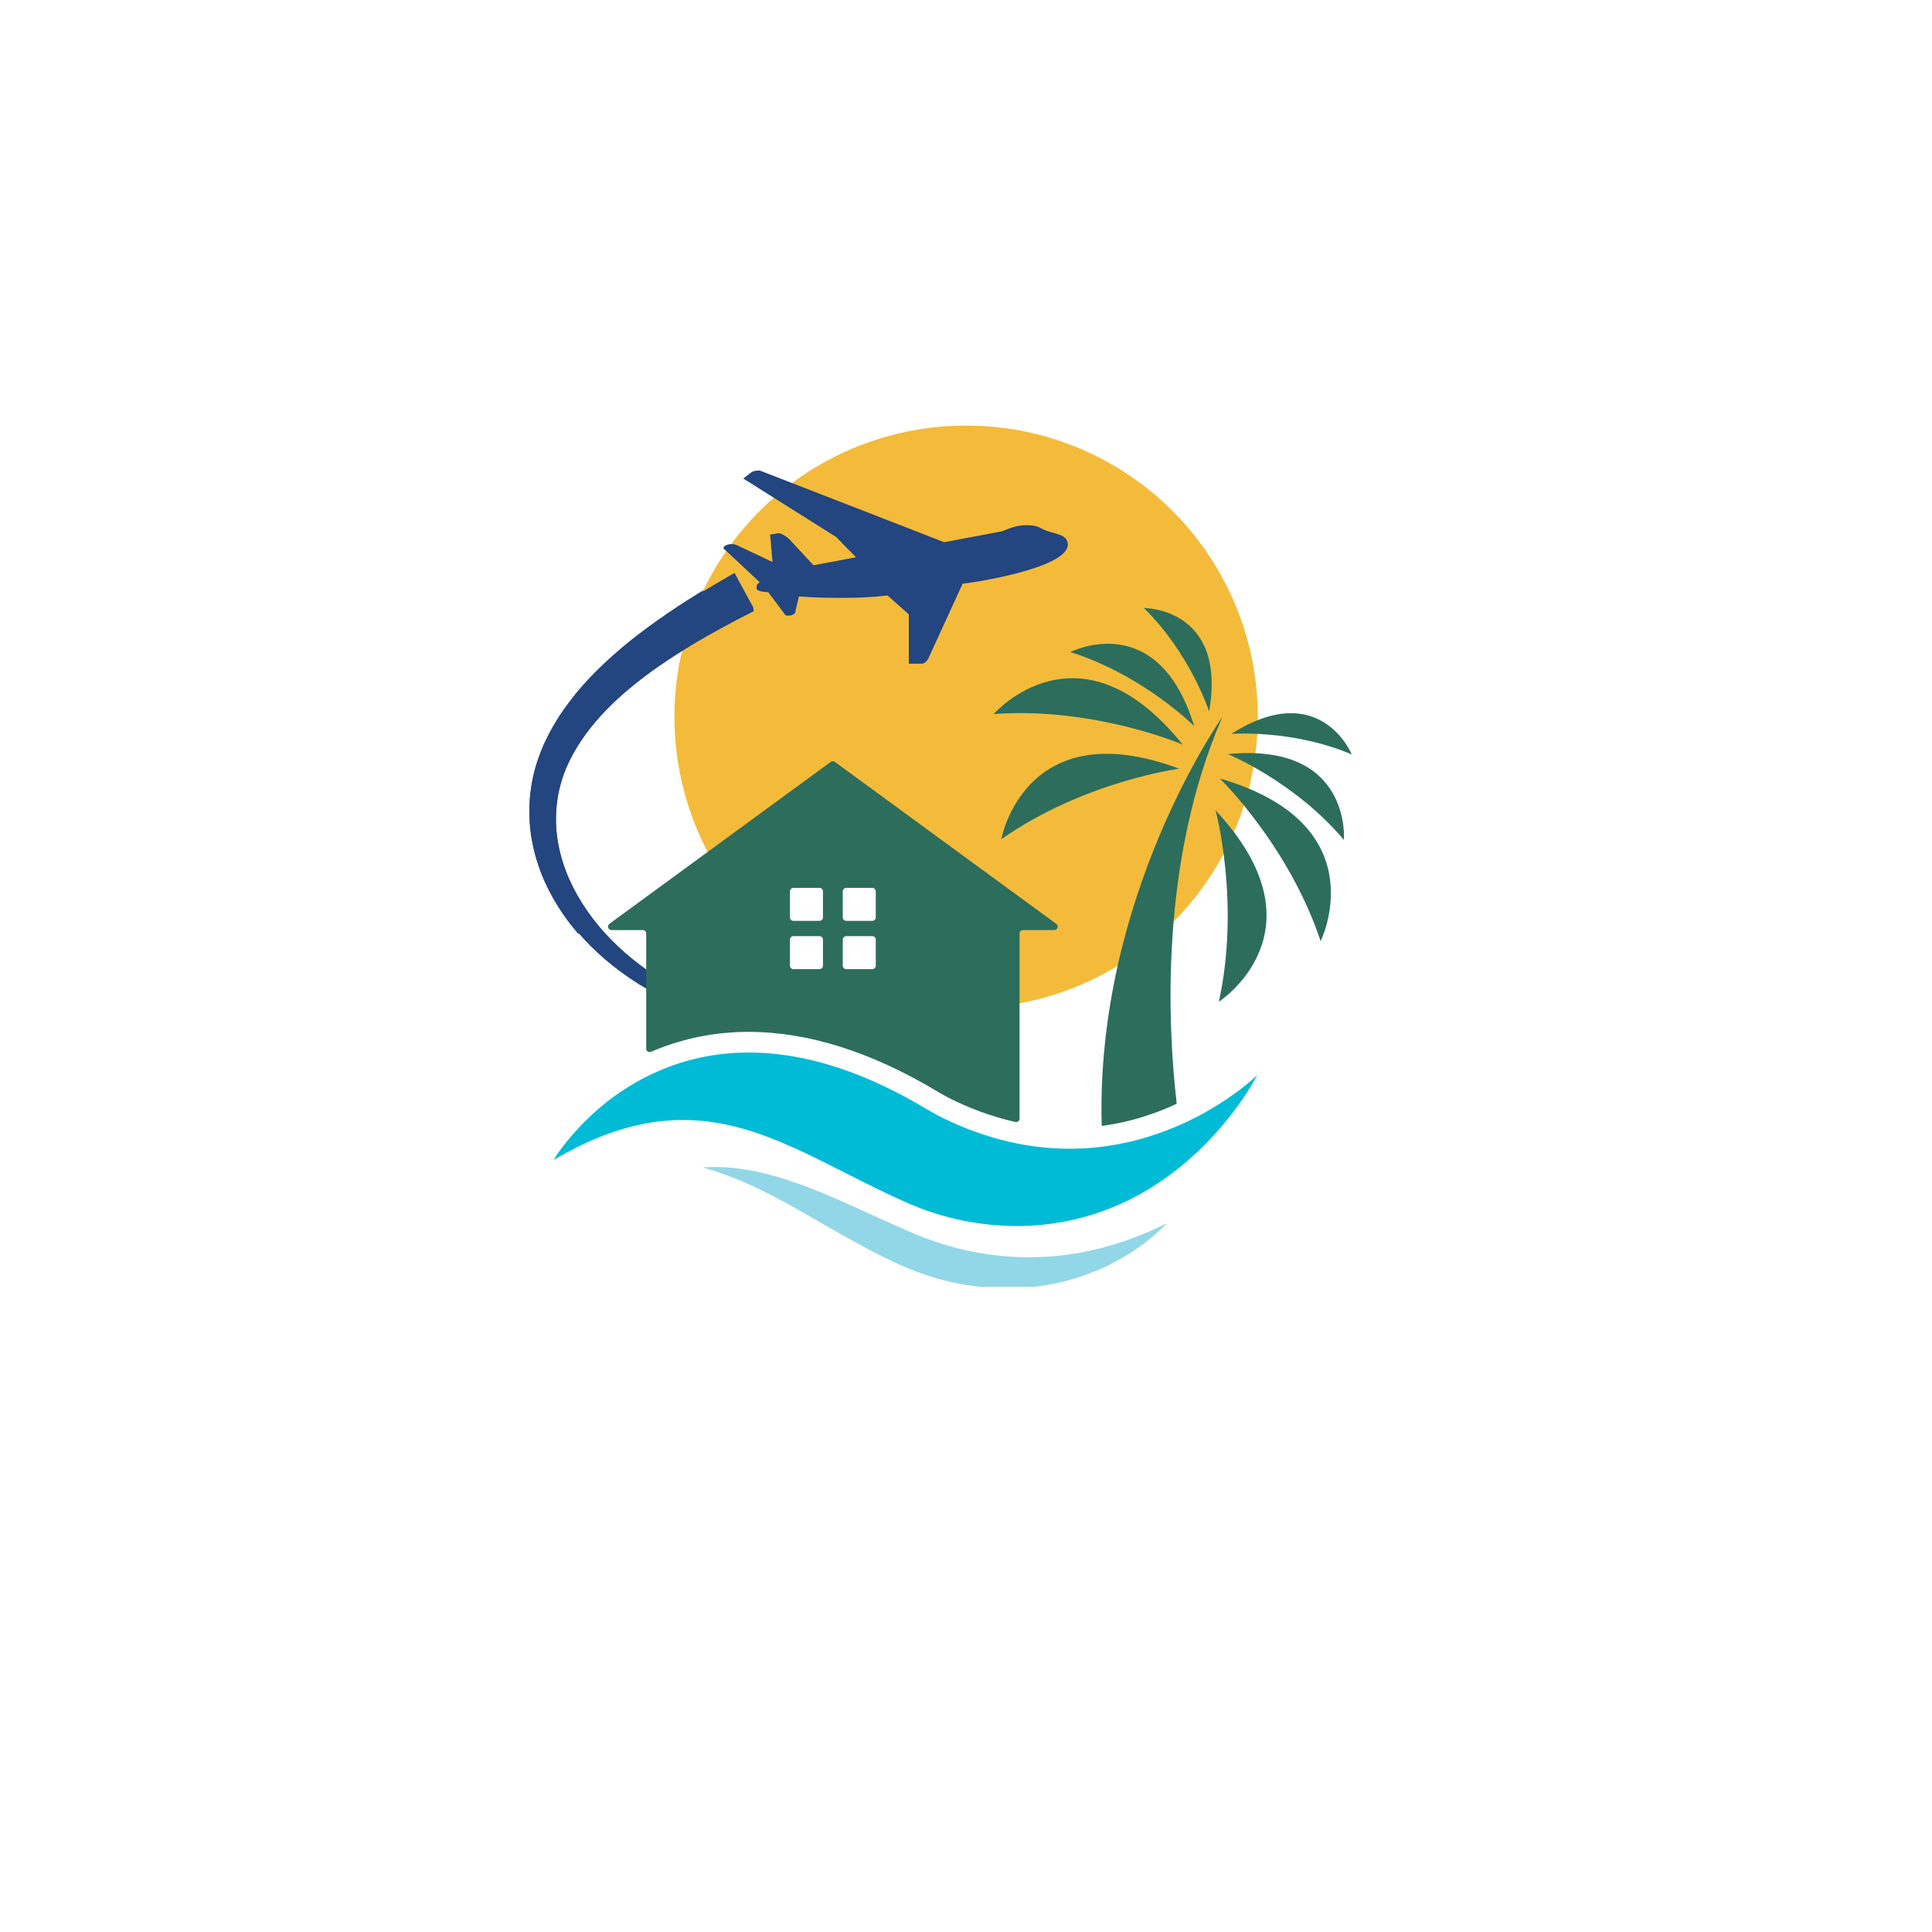 <svg xmlns="http://www.w3.org/2000/svg" xmlns:xlink="http://www.w3.org/1999/xlink" width="500" zoomAndPan="magnify" viewBox="0 0 375 375" height="500" preserveAspectRatio="xMidYMid meet" version="1.0"><defs><clipPath id="73f40f3296"><path d="M 144 94 L 157 94 L 157 124 L 144 124 Z M 144 94 " clip-rule="nonzero"/></clipPath><clipPath id="0e9f610658"><path d="M 95.965 99.816 L 145.172 94.441 L 156.332 196.582 L 107.125 201.961 Z M 95.965 99.816 " clip-rule="nonzero"/></clipPath><clipPath id="24c502fa6e"><path d="M 95.965 99.816 L 175.738 91.102 L 188.285 205.918 L 108.512 214.633 Z M 95.965 99.816 " clip-rule="nonzero"/></clipPath><clipPath id="c7c1f50a99"><path d="M 102 110 L 157 110 L 157 202 L 102 202 Z M 102 110 " clip-rule="nonzero"/></clipPath><clipPath id="a5a8148f81"><path d="M 95.965 99.816 L 145.172 94.441 L 156.332 196.582 L 107.125 201.961 Z M 95.965 99.816 " clip-rule="nonzero"/></clipPath><clipPath id="5f59c87452"><path d="M 95.965 99.816 L 175.738 91.102 L 188.285 205.918 L 108.512 214.633 Z M 95.965 99.816 " clip-rule="nonzero"/></clipPath><clipPath id="8988ad4061"><path d="M 130 82.531 L 245 82.531 L 245 196 L 130 196 Z M 130 82.531 " clip-rule="nonzero"/></clipPath><clipPath id="52d745a6ac"><path d="M 136 226 L 227 226 L 227 249.781 L 136 249.781 Z M 136 226 " clip-rule="nonzero"/></clipPath><clipPath id="0886b3bedd"><path d="M 107.367 204 L 245 204 L 245 238 L 107.367 238 Z M 107.367 204 " clip-rule="nonzero"/></clipPath><clipPath id="778e5bbcdd"><path d="M 140.039 91.324 L 207.539 91.324 L 207.539 128.824 L 140.039 128.824 Z M 140.039 91.324 " clip-rule="nonzero"/></clipPath><clipPath id="da480adf1d"><path d="M 144 94 L 153 94 L 153 125 L 144 125 Z M 144 94 " clip-rule="nonzero"/></clipPath><clipPath id="934b517e54"><path d="M 95.965 100.031 L 143.68 94.816 L 152.641 176.828 L 104.926 182.043 Z M 95.965 100.031 " clip-rule="nonzero"/></clipPath><clipPath id="4ec2aab141"><path d="M 95.965 100.031 L 175.738 91.312 L 188.285 206.129 L 108.512 214.848 Z M 95.965 100.031 " clip-rule="nonzero"/></clipPath><clipPath id="b397607650"><path d="M 102 111 L 153 111 L 153 183 L 102 183 Z M 102 111 " clip-rule="nonzero"/></clipPath><clipPath id="a8e6111c8f"><path d="M 95.965 100.031 L 143.68 94.816 L 152.641 176.828 L 104.926 182.043 Z M 95.965 100.031 " clip-rule="nonzero"/></clipPath><clipPath id="b5cbdf42b3"><path d="M 95.965 100.031 L 175.738 91.312 L 188.285 206.129 L 108.512 214.848 Z M 95.965 100.031 " clip-rule="nonzero"/></clipPath></defs><g clip-path="url(#73f40f3296)"><g clip-path="url(#0e9f610658)"><g clip-path="url(#24c502fa6e)"><path fill="#234580" d="M 176.598 99.469 C 176.664 99.684 176.652 99.914 176.574 100.16 C 176.195 101.344 174.262 102.801 172.18 104.086 C 171.801 104.316 171.418 104.543 171.035 104.762 C 168.66 106.125 166.426 107.145 166.426 107.145 L 166.41 109.984 L 167.516 109.473 C 167.977 109.258 168.52 109.461 168.73 109.918 C 168.941 110.375 168.742 110.918 168.285 111.133 L 166.398 112.004 L 166.336 123.453 L 165.102 123.93 L 162.109 116.371 L 161.297 114.32 L 161.039 114.438 C 160.758 114.57 160.434 114.551 160.172 114.395 C 159.539 114.012 159.586 113.074 160.262 112.762 L 160.617 112.598 L 159.781 110.488 L 158.863 110.945 L 153.832 113.43 L 152.207 118.809 L 151.941 119.203 L 151.523 119.832 L 151.359 119.277 L 149.48 112.781 L 144.797 107.914 L 146.184 107.715 L 151.781 109.547 L 156.402 107.098 L 156.867 106.852 L 157.699 106.406 L 155.973 104.156 L 155.297 104.469 C 155.02 104.598 154.695 104.582 154.43 104.422 C 153.797 104.039 153.848 103.102 154.52 102.789 L 154.82 102.652 L 148.629 94.582 L 149.672 93.949 L 160.078 100.277 C 160.137 100.234 160.195 100.191 160.262 100.16 L 162.328 99.207 C 162.789 98.996 163.332 99.195 163.543 99.652 C 163.754 100.113 163.555 100.656 163.098 100.867 L 161.934 101.406 L 164.352 102.875 C 164.352 102.875 166.359 101.812 168.754 100.77 C 169.043 100.645 169.344 100.516 169.645 100.391 C 172.754 99.102 176.172 98.059 176.598 99.469 " fill-opacity="1" fill-rule="nonzero"/></g></g></g><g clip-path="url(#c7c1f50a99)"><g clip-path="url(#a5a8148f81)"><g clip-path="url(#5f59c87452)"><path fill="#234580" d="M 146.543 118.297 C 146.543 118.297 145.98 118.582 144.922 119.125 C 143.844 119.668 142.363 120.445 140.461 121.469 C 138.562 122.512 136.25 123.777 133.699 125.348 C 131.145 126.914 128.297 128.734 125.383 130.926 C 122.477 133.117 119.453 135.645 116.695 138.652 C 113.957 141.672 111.457 145.145 109.805 149.16 C 108.18 153.094 107.543 157.641 108.113 162.172 C 108.402 164.441 108.977 166.711 109.797 168.918 C 110.637 171.121 111.719 173.262 113 175.297 C 115.555 179.371 118.914 182.984 122.645 186.035 C 123.578 186.801 124.539 187.523 125.516 188.219 L 125.699 188.352 C 125.645 188.316 125.711 188.359 125.711 188.359 L 125.758 188.391 L 125.855 188.457 L 126.242 188.711 L 127.012 189.219 C 127.523 189.555 128.035 189.895 128.547 190.227 C 129.566 190.832 130.582 191.43 131.586 192.027 C 132.633 192.582 133.676 193.133 134.707 193.676 C 138.887 195.77 143.117 197.449 147.199 198.84 C 147.711 199.016 148.219 199.191 148.723 199.363 C 149.23 199.52 149.738 199.68 150.238 199.836 C 151.242 200.141 152.223 200.469 153.207 200.73 C 154.188 201.004 155.152 201.277 156.098 201.539 C 157.051 201.781 157.988 202.02 158.902 202.25 C 159.82 202.492 160.723 202.691 161.605 202.891 C 162.492 203.09 163.352 203.297 164.195 203.473 C 165.887 203.812 167.488 204.172 169.004 204.438 C 170.52 204.719 171.934 204.988 173.254 205.199 C 174.57 205.418 175.777 205.629 176.871 205.789 C 177.965 205.953 178.941 206.102 179.793 206.23 C 180.645 206.348 181.371 206.449 181.957 206.527 C 183.133 206.691 183.762 206.777 183.762 206.777 C 183.762 206.777 183.129 206.723 181.949 206.621 C 181.355 206.57 180.629 206.508 179.77 206.434 C 178.914 206.352 177.93 206.254 176.824 206.141 C 175.723 206.039 174.504 205.891 173.176 205.738 C 171.844 205.598 170.414 205.398 168.883 205.195 C 167.348 205.004 165.723 204.73 164.008 204.477 C 163.148 204.344 162.277 204.176 161.375 204.023 C 160.48 203.867 159.559 203.715 158.625 203.52 C 157.691 203.332 156.734 203.141 155.762 202.949 C 154.793 202.73 153.809 202.508 152.805 202.281 C 151.797 202.07 150.785 201.789 149.754 201.531 C 149.238 201.398 148.719 201.266 148.195 201.133 C 147.676 200.984 147.152 200.832 146.625 200.68 C 142.41 199.48 138.004 197.992 133.586 196.059 C 132.492 195.547 131.391 195.035 130.277 194.52 C 129.18 193.941 128.074 193.359 126.961 192.773 C 126.434 192.465 125.902 192.156 125.375 191.844 L 124.578 191.375 L 124.18 191.145 L 123.945 191 L 123.746 190.871 C 122.672 190.188 121.613 189.473 120.578 188.711 C 116.438 185.66 112.605 181.965 109.543 177.605 C 108.016 175.43 106.672 173.098 105.59 170.637 C 104.523 168.168 103.719 165.578 103.238 162.922 C 102.289 157.602 102.742 152.082 104.492 147.141 C 104.723 146.512 104.957 145.832 105.184 145.328 L 105.52 144.516 L 105.562 144.414 L 105.586 144.363 C 105.562 144.41 105.637 144.242 105.641 144.242 L 105.746 144.027 L 105.957 143.605 C 106.242 143.039 106.523 142.477 106.805 141.918 C 107.086 141.359 107.426 140.844 107.734 140.309 C 108.977 138.172 110.43 136.273 111.875 134.469 C 114.824 130.902 118.004 127.965 121.027 125.426 C 124.062 122.895 126.988 120.805 129.605 119.012 C 132.219 117.211 134.562 115.77 136.484 114.578 C 138.426 113.402 139.984 112.48 140.996 111.902 C 142.023 111.309 142.57 110.992 142.57 110.992 L 146.543 118.297 " fill-opacity="1" fill-rule="nonzero"/></g></g></g><g clip-path="url(#8988ad4061)"><path fill="#f4bb3a" d="M 187.457 82.605 C 184.945 82.605 182.449 82.77 179.961 83.102 C 177.477 83.434 175.023 83.93 172.602 84.59 C 170.18 85.246 167.816 86.062 165.504 87.035 C 163.191 88.008 160.953 89.133 158.789 90.402 C 156.629 91.676 154.559 93.082 152.586 94.629 C 150.609 96.176 148.746 97.848 146.992 99.641 C 145.238 101.438 143.613 103.34 142.113 105.352 C 140.617 107.363 139.254 109.465 138.035 111.656 C 136.816 113.848 135.746 116.113 134.828 118.445 C 133.91 120.781 133.152 123.164 132.551 125.602 C 131.949 128.035 131.512 130.5 131.238 132.996 C 130.965 135.488 130.859 137.988 130.918 140.496 C 130.98 143.004 131.207 145.5 131.598 147.977 C 131.988 150.453 132.543 152.895 133.262 155.301 C 133.977 157.703 134.852 160.051 135.879 162.336 C 136.906 164.625 138.082 166.836 139.406 168.965 L 161.66 156.035 L 191.398 184.91 L 191.398 195.559 C 193.207 195.438 195.008 195.227 196.797 194.934 C 198.586 194.637 200.355 194.258 202.109 193.789 C 203.863 193.324 205.586 192.777 207.289 192.145 C 208.988 191.512 210.652 190.801 212.285 190.008 C 213.914 189.219 215.504 188.348 217.055 187.402 C 218.602 186.457 220.102 185.441 221.551 184.352 C 223 183.262 224.395 182.105 225.734 180.883 C 227.07 179.66 228.348 178.375 229.562 177.031 C 230.777 175.684 231.926 174.281 233.008 172.824 C 234.086 171.371 235.094 169.863 236.031 168.312 C 236.965 166.758 237.824 165.164 238.605 163.527 C 239.387 161.891 240.09 160.219 240.711 158.516 C 241.332 156.812 241.871 155.082 242.324 153.328 C 242.777 151.57 243.148 149.801 243.434 148.008 C 243.719 146.219 243.914 144.418 244.027 142.605 C 244.137 140.797 244.16 138.984 244.098 137.172 C 244.035 135.359 243.883 133.555 243.648 131.758 C 243.41 129.961 243.086 128.176 242.68 126.41 C 242.27 124.645 241.777 122.902 241.203 121.18 C 240.625 119.461 239.969 117.773 239.23 116.117 C 238.492 114.461 237.676 112.844 236.781 111.266 C 235.887 109.688 234.918 108.16 233.879 106.672 C 232.836 105.188 231.727 103.758 230.547 102.379 C 229.367 101.004 228.125 99.684 226.82 98.426 C 225.512 97.168 224.148 95.977 222.73 94.848 C 221.309 93.723 219.836 92.664 218.312 91.68 C 216.793 90.695 215.227 89.785 213.617 88.949 C 212.008 88.117 210.359 87.359 208.676 86.684 C 206.996 86.008 205.285 85.414 203.543 84.902 C 201.805 84.391 200.043 83.965 198.262 83.621 C 196.48 83.277 194.688 83.023 192.883 82.852 C 191.078 82.684 189.27 82.602 187.457 82.605 Z M 187.457 82.605 " fill-opacity="1" fill-rule="nonzero"/></g><g clip-path="url(#52d745a6ac)"><path fill="#92d7e7" d="M 221.008 239.867 L 220.32 240.137 L 219.621 240.395 C 219.16 240.559 218.703 240.762 218.234 240.891 C 217.762 241.02 217.305 241.207 216.844 241.355 L 215.441 241.777 C 214.977 241.918 214.504 242.035 214.035 242.168 C 213.805 242.23 213.574 242.301 213.34 242.352 L 212.629 242.516 C 211.695 242.746 210.75 242.93 209.812 243.117 C 207.922 243.449 206.031 243.695 204.141 243.852 L 202.723 243.938 C 202.25 243.977 201.773 243.98 201.301 243.992 C 200.828 244.004 200.355 244.027 199.883 244.02 L 198.465 244.02 C 196.586 243.977 194.711 243.844 192.844 243.609 C 189.109 243.141 185.453 242.312 181.879 241.121 C 180.984 240.824 180.102 240.512 179.223 240.172 C 178.785 239.996 178.344 239.84 177.91 239.652 C 177.477 239.465 177.047 239.285 176.594 239.094 C 174.801 238.324 173.012 237.523 171.211 236.703 C 167.613 235.074 163.988 233.379 160.25 231.816 C 159.32 231.418 158.367 231.051 157.426 230.672 C 156.488 230.293 155.508 229.938 154.551 229.605 C 154.07 229.438 153.578 229.281 153.082 229.117 C 152.586 228.957 152.113 228.789 151.613 228.645 L 150.129 228.223 L 149.395 228.012 C 149.148 227.941 148.895 227.887 148.66 227.828 C 147.652 227.59 146.656 227.34 145.637 227.176 C 145.125 227.09 144.625 226.992 144.113 226.914 C 143.602 226.832 143.09 226.789 142.578 226.73 C 141.566 226.586 140.527 226.574 139.512 226.523 C 139.004 226.492 138.488 226.523 137.977 226.523 C 137.469 226.523 136.957 226.562 136.453 226.594 C 136.938 226.75 137.426 226.906 137.906 227.051 C 138.387 227.199 138.867 227.324 139.336 227.512 L 140.75 228.008 L 141.098 228.133 C 141.215 228.168 141.336 228.211 141.465 228.262 L 142.16 228.535 C 142.621 228.719 143.078 228.902 143.535 229.078 C 143.988 229.254 144.441 229.48 144.887 229.676 C 145.336 229.875 145.793 230.043 146.234 230.277 L 147.562 230.914 C 147.781 231.023 148.004 231.121 148.227 231.23 L 148.879 231.562 L 150.191 232.234 C 151.055 232.699 151.926 233.152 152.785 233.625 C 154.508 234.586 156.223 235.547 157.945 236.543 C 161.379 238.52 164.852 240.523 168.438 242.418 L 169.109 242.785 L 169.793 243.129 L 171.152 243.82 C 171.605 244.055 172.066 244.27 172.531 244.488 L 173.914 245.148 C 174.367 245.367 174.871 245.578 175.352 245.793 C 175.832 246.004 176.328 246.203 176.82 246.406 C 177.805 246.793 178.801 247.156 179.809 247.508 C 183.863 248.855 188.023 249.672 192.289 249.953 C 194.414 250.098 196.535 250.098 198.656 249.953 L 200.234 249.82 C 200.5 249.801 200.762 249.766 201.023 249.73 L 201.812 249.629 C 202.859 249.508 203.895 249.293 204.934 249.105 C 206.988 248.656 209 248.07 210.977 247.352 C 211.953 246.984 212.934 246.617 213.887 246.176 L 214.598 245.855 C 214.836 245.75 215.07 245.625 215.305 245.516 L 216 245.148 C 216.23 245.035 216.469 244.926 216.695 244.781 C 218.52 243.805 220.262 242.695 221.918 241.457 C 223.566 240.242 225.105 238.895 226.527 237.422 C 224.68 238.324 222.852 239.137 221.008 239.867 Z M 221.008 239.867 " fill-opacity="1" fill-rule="nonzero"/></g><path fill="#2d6d5c" d="M 205 179.305 L 162.047 147.883 C 161.926 147.797 161.793 147.754 161.648 147.754 C 161.5 147.754 161.367 147.797 161.25 147.883 L 118.293 179.305 C 118.172 179.391 118.09 179.504 118.047 179.645 C 118 179.781 118 179.922 118.047 180.062 C 118.094 180.199 118.176 180.312 118.293 180.398 C 118.414 180.484 118.547 180.527 118.691 180.527 L 124.75 180.527 C 124.938 180.527 125.098 180.59 125.23 180.723 C 125.363 180.855 125.43 181.016 125.43 181.203 L 125.43 203.527 C 125.43 203.641 125.453 203.75 125.508 203.848 C 125.559 203.949 125.633 204.031 125.727 204.094 C 125.824 204.156 125.926 204.195 126.039 204.203 C 126.152 204.215 126.262 204.199 126.367 204.152 C 127.066 203.852 127.773 203.566 128.484 203.301 C 133.922 201.277 139.543 200.273 145.348 200.289 C 156.902 200.289 169.266 204.215 182.113 211.961 C 182.695 212.293 183.277 212.621 183.859 212.945 C 188.062 215.109 192.469 216.723 197.078 217.777 C 197.18 217.801 197.277 217.797 197.379 217.773 C 197.477 217.75 197.566 217.707 197.645 217.645 C 197.727 217.578 197.785 217.5 197.832 217.41 C 197.875 217.316 197.898 217.219 197.898 217.117 L 197.898 181.203 C 197.898 181.016 197.965 180.855 198.094 180.727 C 198.227 180.594 198.387 180.527 198.574 180.527 L 204.613 180.527 C 204.938 180.523 205.148 180.367 205.25 180.055 C 205.348 179.746 205.266 179.496 205 179.305 Z M 159.734 187.434 C 159.734 187.621 159.668 187.777 159.535 187.91 C 159.406 188.043 159.246 188.109 159.059 188.109 L 154.008 188.109 C 153.82 188.109 153.664 188.043 153.531 187.91 C 153.398 187.777 153.332 187.621 153.332 187.434 L 153.332 182.379 C 153.332 182.191 153.398 182.031 153.531 181.898 C 153.664 181.77 153.82 181.703 154.008 181.703 L 159.059 181.703 C 159.246 181.703 159.406 181.77 159.535 181.902 C 159.668 182.031 159.734 182.191 159.734 182.379 Z M 159.734 178.066 C 159.734 178.254 159.668 178.414 159.535 178.543 C 159.406 178.676 159.246 178.742 159.059 178.742 L 154.008 178.742 C 153.82 178.742 153.66 178.676 153.527 178.543 C 153.398 178.41 153.332 178.25 153.332 178.062 L 153.332 173.012 C 153.332 172.824 153.398 172.664 153.531 172.535 C 153.664 172.402 153.82 172.336 154.008 172.336 L 159.059 172.336 C 159.246 172.336 159.406 172.402 159.535 172.535 C 159.668 172.668 159.734 172.824 159.734 173.012 Z M 169.988 187.434 C 169.984 187.621 169.918 187.777 169.785 187.91 C 169.652 188.043 169.492 188.109 169.309 188.109 L 164.254 188.109 C 164.07 188.109 163.91 188.043 163.777 187.91 C 163.648 187.777 163.582 187.621 163.578 187.434 L 163.578 182.379 C 163.582 182.191 163.648 182.031 163.777 181.902 C 163.91 181.77 164.07 181.703 164.254 181.703 L 169.309 181.703 C 169.492 181.703 169.652 181.77 169.785 181.898 C 169.918 182.031 169.984 182.191 169.988 182.379 Z M 169.988 178.066 C 169.984 178.254 169.918 178.414 169.785 178.547 C 169.652 178.676 169.492 178.742 169.309 178.742 L 164.254 178.742 C 164.07 178.742 163.91 178.676 163.777 178.543 C 163.648 178.414 163.582 178.254 163.578 178.066 L 163.578 173.012 C 163.582 172.824 163.648 172.668 163.777 172.535 C 163.91 172.402 164.07 172.336 164.254 172.336 L 169.309 172.336 C 169.492 172.336 169.652 172.402 169.785 172.535 C 169.918 172.664 169.984 172.824 169.988 173.012 Z M 169.988 178.066 " fill-opacity="1" fill-rule="nonzero"/><path fill="#2d6d5c" d="M 228.402 214.234 C 225.602 215.547 222.707 216.598 219.715 217.391 C 217.781 217.895 215.824 218.281 213.844 218.547 C 212.566 173.98 237.27 139.145 237.27 139.145 C 224.996 167.344 226.668 199.324 228.402 214.234 Z M 228.402 214.234 " fill-opacity="1" fill-rule="nonzero"/><g clip-path="url(#0886b3bedd)"><path fill="#00bbd6" d="M 239.453 212.387 C 233.754 216.484 227.512 219.441 220.73 221.258 C 210.582 223.926 197.676 224.125 183.145 217.066 C 182.043 216.523 180.941 215.93 179.879 215.293 C 158.289 202.324 141.695 202.621 129.883 207.051 C 123.801 209.367 118.445 212.816 113.816 217.391 C 109.598 221.516 107.492 225.059 107.438 225.156 C 109.102 224.18 110.715 223.32 112.297 222.527 C 119.941 218.773 126.691 217.328 132.965 217.391 C 148.051 217.551 160.367 226.496 175.668 233.285 C 179.195 234.875 182.852 236.066 186.641 236.855 C 190.426 237.645 194.254 238.016 198.125 237.973 C 213.059 237.703 224.125 231.141 231.645 224.293 C 234.812 221.402 237.652 218.223 240.168 214.75 C 241.602 212.824 242.887 210.801 244.02 208.684 C 242.586 210.027 241.066 211.262 239.453 212.387 Z M 239.453 212.387 " fill-opacity="1" fill-rule="nonzero"/></g><path fill="#2d6d5c" d="M 235.941 157.285 C 235.941 157.285 240.789 175.219 236.582 194.43 C 236.586 194.43 257.812 180.711 235.941 157.285 Z M 235.941 157.285 " fill-opacity="1" fill-rule="nonzero"/><path fill="#2d6d5c" d="M 236.766 151.105 C 236.766 151.105 250.113 164.023 256.336 182.68 C 256.336 182.684 267.543 160.027 236.766 151.105 Z M 236.766 151.105 " fill-opacity="1" fill-rule="nonzero"/><path fill="#2d6d5c" d="M 238.344 146.371 C 238.344 146.371 251.293 151.699 260.855 163.027 C 260.855 163.027 262.375 144.035 238.344 146.371 Z M 238.344 146.371 " fill-opacity="1" fill-rule="nonzero"/><path fill="#2d6d5c" d="M 238.984 142.449 C 238.984 142.449 250.816 141.523 262.387 146.438 C 262.375 146.43 256.273 131.48 238.984 142.449 Z M 238.984 142.449 " fill-opacity="1" fill-rule="nonzero"/><path fill="#2d6d5c" d="M 228.883 149.203 C 228.883 149.203 210.469 151.617 194.352 162.891 C 194.352 162.891 198.859 138.02 228.883 149.203 Z M 228.883 149.203 " fill-opacity="1" fill-rule="nonzero"/><path fill="#2d6d5c" d="M 229.547 144.523 C 229.547 144.523 212.488 137.18 192.871 138.594 C 192.871 138.594 209.48 119.543 229.547 144.523 Z M 229.547 144.523 " fill-opacity="1" fill-rule="nonzero"/><path fill="#2d6d5c" d="M 231.797 140.945 C 231.797 140.945 221.902 131.031 207.766 126.562 C 207.766 126.562 224.711 117.852 231.797 140.945 Z M 231.797 140.945 " fill-opacity="1" fill-rule="nonzero"/><path fill="#2d6d5c" d="M 234.695 138.086 C 234.695 138.086 231.004 126.805 222.023 118.012 C 222.023 118.012 238.168 117.91 234.695 138.086 Z M 234.695 138.086 " fill-opacity="1" fill-rule="nonzero"/><g clip-path="url(#778e5bbcdd)"><path fill="#234580" d="M 202.957 102.949 C 204.785 103.684 207.258 103.684 207.258 105.699 C 207.258 110.457 187.574 113.297 186.84 113.297 L 180.34 127.488 C 179.883 128.586 179.242 128.863 178.508 128.953 L 176.402 129.137 L 176.402 119.25 L 172.281 115.586 C 171.824 115.586 169.168 116.043 163.676 116.043 C 157.266 116.043 155.527 115.77 155.066 115.77 L 154.336 118.883 C 154.242 119.434 152.688 119.707 152.414 119.34 L 149.117 114.945 C 148.477 114.945 146.828 114.762 146.828 114.211 C 146.828 113.48 147.102 113.207 147.469 113.023 L 140.512 106.52 C 140.055 106.066 141.703 105.148 143.164 105.879 L 149.941 109.082 L 149.484 103.773 L 151.039 103.5 C 151.59 103.41 152.781 104.234 153.145 104.598 L 157.91 109.727 L 166.148 108.168 L 162.301 104.234 L 144.266 92.879 L 145.82 91.688 C 145.82 91.688 146.188 91.324 147.469 91.324 L 183.27 105.242 L 194.441 103.137 C 194.898 103.043 196.82 101.945 199.109 101.945 C 201.582 101.945 201.582 102.402 202.957 102.949 " fill-opacity="1" fill-rule="nonzero"/></g><g clip-path="url(#da480adf1d)"><g clip-path="url(#934b517e54)"><g clip-path="url(#4ec2aab141)"><path fill="#234580" d="M 176.598 99.68 C 176.664 99.895 176.652 100.125 176.574 100.371 C 176.195 101.555 174.262 103.016 172.18 104.297 C 171.801 104.527 171.418 104.754 171.035 104.973 C 168.66 106.336 166.426 107.355 166.426 107.355 L 166.41 110.195 L 167.516 109.684 C 167.977 109.473 168.52 109.672 168.73 110.129 C 168.941 110.586 168.742 111.129 168.285 111.344 L 166.398 112.215 L 166.336 123.664 L 165.102 124.141 L 162.109 116.582 L 161.297 114.531 L 161.039 114.652 C 160.758 114.781 160.434 114.762 160.172 114.605 C 159.539 114.223 159.586 113.285 160.262 112.973 L 160.613 112.809 L 159.781 110.703 L 158.863 111.156 L 153.832 113.641 L 152.207 119.02 L 151.941 119.414 L 151.523 120.047 L 151.359 119.488 L 149.48 112.992 L 144.797 108.125 L 146.18 107.926 L 151.781 109.758 L 156.402 107.309 L 156.867 107.062 L 157.699 106.617 L 155.973 104.367 L 155.297 104.68 C 155.02 104.809 154.695 104.793 154.43 104.633 C 153.797 104.25 153.848 103.312 154.52 103.004 L 154.82 102.863 L 148.629 94.793 L 149.672 94.16 L 160.078 100.488 C 160.137 100.445 160.195 100.402 160.262 100.371 L 162.328 99.418 C 162.789 99.207 163.332 99.406 163.543 99.863 C 163.754 100.324 163.555 100.867 163.098 101.078 L 161.93 101.617 L 164.352 103.086 C 164.352 103.086 166.359 102.023 168.754 100.98 C 169.043 100.855 169.344 100.727 169.645 100.602 C 172.754 99.312 176.172 98.27 176.598 99.68 " fill-opacity="1" fill-rule="nonzero"/></g></g></g><g clip-path="url(#b397607650)"><g clip-path="url(#a8e6111c8f)"><g clip-path="url(#b5cbdf42b3)"><path fill="#234580" d="M 146.543 118.508 C 146.543 118.508 145.98 118.797 144.922 119.336 C 143.844 119.879 142.363 120.656 140.461 121.68 C 138.562 122.723 136.25 123.988 133.699 125.559 C 131.145 127.125 128.297 128.945 125.383 131.137 C 122.477 133.328 119.453 135.855 116.695 138.867 C 113.953 141.883 111.457 145.355 109.805 149.371 C 108.18 153.305 107.543 157.852 108.109 162.383 C 108.402 164.652 108.977 166.922 109.797 169.129 C 110.637 171.332 111.719 173.473 113 175.508 C 115.555 179.582 118.914 183.195 122.645 186.246 C 123.578 187.012 124.539 187.734 125.516 188.43 L 125.699 188.562 C 125.645 188.527 125.711 188.57 125.711 188.57 L 125.758 188.602 L 125.855 188.668 L 126.242 188.922 L 127.012 189.43 C 127.523 189.766 128.035 190.105 128.547 190.441 C 129.566 191.043 130.578 191.641 131.586 192.238 C 132.633 192.793 133.676 193.344 134.707 193.887 C 138.887 195.98 143.117 197.66 147.199 199.055 C 147.711 199.227 148.219 199.402 148.723 199.574 C 149.23 199.734 149.738 199.891 150.238 200.047 C 151.242 200.352 152.223 200.68 153.207 200.941 C 154.188 201.219 155.152 201.488 156.098 201.754 C 157.051 201.992 157.988 202.23 158.902 202.461 C 159.82 202.703 160.723 202.902 161.605 203.102 C 162.488 203.301 163.352 203.508 164.195 203.684 C 165.887 204.023 167.488 204.383 169.004 204.648 C 170.52 204.93 171.934 205.199 173.254 205.41 C 174.57 205.629 175.773 205.844 176.871 206 C 177.965 206.164 178.941 206.312 179.793 206.441 C 180.645 206.559 181.371 206.66 181.957 206.738 C 183.133 206.902 183.762 206.988 183.762 206.988 C 183.762 206.988 183.129 206.934 181.949 206.832 C 181.355 206.781 180.629 206.719 179.77 206.648 C 178.914 206.562 177.93 206.465 176.824 206.355 C 175.723 206.254 174.504 206.102 173.176 205.949 C 171.844 205.809 170.414 205.609 168.883 205.406 C 167.348 205.219 165.723 204.941 164.008 204.688 C 163.148 204.555 162.277 204.391 161.375 204.234 C 160.48 204.078 159.559 203.926 158.625 203.73 C 157.691 203.543 156.734 203.355 155.762 203.16 C 154.793 202.941 153.809 202.719 152.801 202.492 C 151.797 202.281 150.785 202 149.754 201.742 C 149.238 201.609 148.719 201.477 148.195 201.344 C 147.676 201.195 147.152 201.043 146.625 200.891 C 142.41 199.691 138.004 198.203 133.586 196.27 C 132.492 195.758 131.391 195.246 130.277 194.73 C 129.18 194.152 128.074 193.57 126.957 192.984 C 126.434 192.676 125.902 192.367 125.375 192.055 L 124.578 191.59 L 124.18 191.355 L 123.945 191.215 L 123.746 191.082 C 122.672 190.402 121.613 189.684 120.578 188.922 C 116.438 185.875 112.605 182.176 109.543 177.816 C 108.016 175.641 106.672 173.309 105.59 170.848 C 104.523 168.379 103.719 165.789 103.238 163.133 C 102.289 157.812 102.742 152.293 104.492 147.352 C 104.723 146.723 104.957 146.043 105.18 145.539 L 105.52 144.727 L 105.562 144.625 L 105.586 144.574 C 105.562 144.621 105.637 144.457 105.641 144.453 L 105.746 144.242 L 105.957 143.816 C 106.242 143.25 106.523 142.688 106.805 142.129 C 107.086 141.57 107.426 141.055 107.734 140.52 C 108.977 138.387 110.43 136.484 111.875 134.68 C 114.824 131.113 118.004 128.176 121.027 125.637 C 124.062 123.105 126.988 121.02 129.605 119.223 C 132.219 117.422 134.562 115.98 136.484 114.789 C 138.426 113.613 139.984 112.691 140.996 112.113 C 142.023 111.52 142.57 111.203 142.57 111.203 L 146.543 118.508 " fill-opacity="1" fill-rule="nonzero"/></g></g></g></svg>
